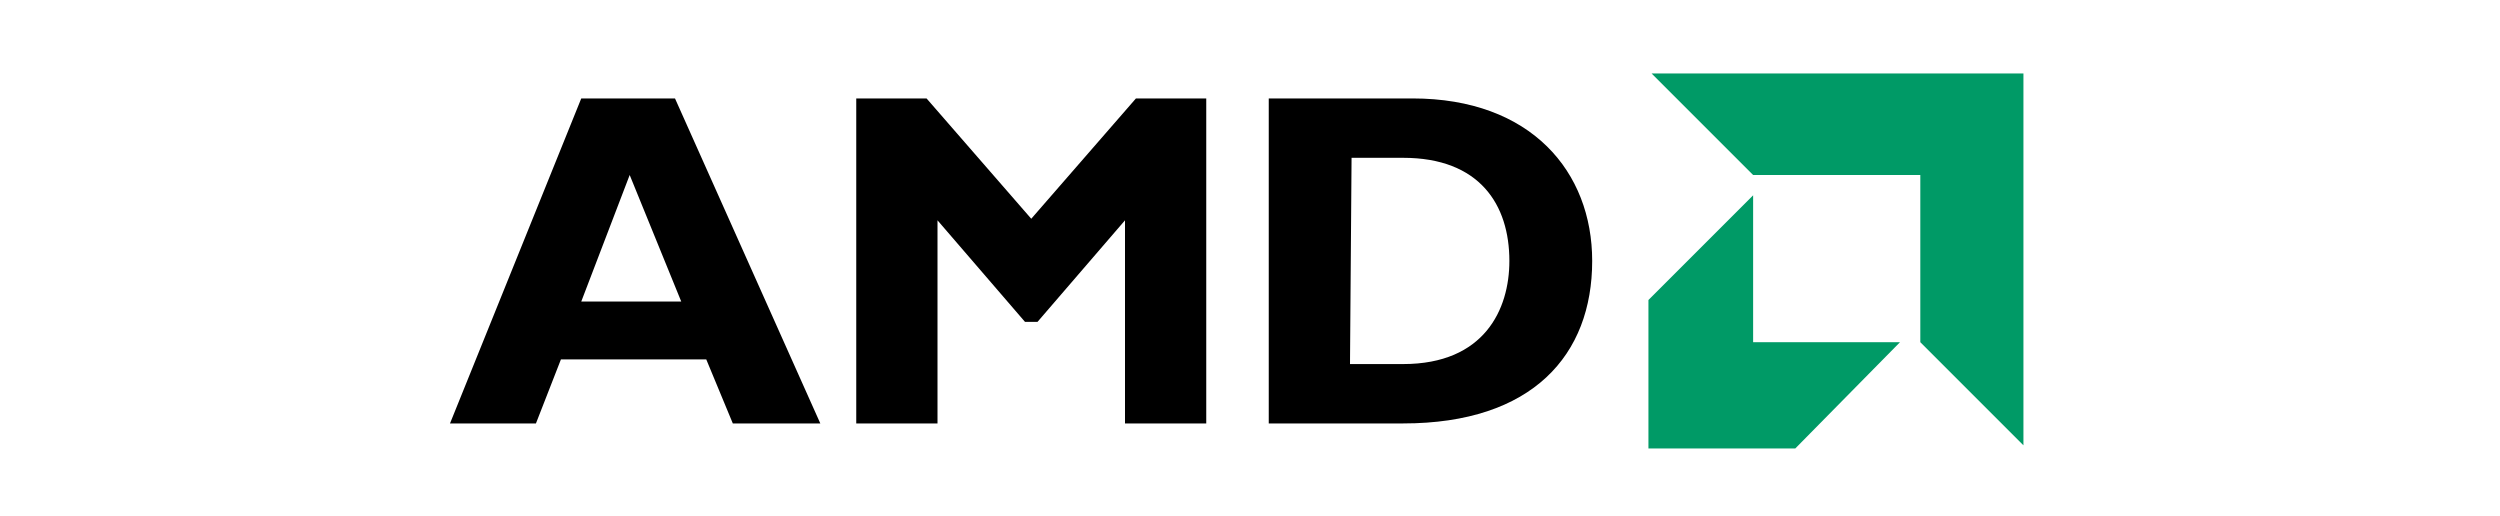 <?xml version="1.0" encoding="utf-8"?>
<!-- Generator: Adobe Illustrator 18.1.1, SVG Export Plug-In . SVG Version: 6.00 Build 0)  -->
<svg version="1.1" id="Layer_1" xmlns="http://www.w3.org/2000/svg" xmlns:xlink="http://www.w3.org/1999/xlink" x="0px" y="0px"
	 viewBox="0 0 160 33" enable-background="new 0 0 160 33" xml:space="preserve">
<rect fill="#FFFFFF" width="160" height="33"/>
<g id="logo">
	<g id="g5">
		<path id="path7" d="M52.5,27.1h-5.6L45.2,23h-9.3l-1.6,4.1h-5.5l8.4-20.8h6L52.5,27.1z M40.3,11.2l-3.1,8.1h6.4L40.3,11.2z"/>
		<path id="path9" d="M72.7,6.3h4.5v20.8h-5.2v-13l-5.6,6.5h-0.8L60,14.1v13h-5.2V6.3h4.5l6.7,7.7L72.7,6.3z"/>
		<path id="path11" d="M90.4,6.3c7.6,0,11.5,4.7,11.5,10.4c0,6-3.8,10.4-12.1,10.4h-8.6V6.3H90.4z M86.4,23.3h3.4
			c5.2,0,6.8-3.5,6.8-6.6c0-3.6-1.9-6.6-6.8-6.6h-3.3L86.4,23.3L86.4,23.3z"/>
	</g>
	<g id="g13">
		<polygon id="polygon15" fill="#009A66" points="122.9,11.2 112.2,11.2 105.7,4.7 129.5,4.7 129.5,28.5 122.9,21.9 		"/>
		<polygon id="polygon17" fill="#009A66" points="112.2,21.9 112.2,12.5 105.5,19.2 105.5,28.7 114.9,28.7 121.6,21.9 		"/>
	</g>
</g>
</svg>
